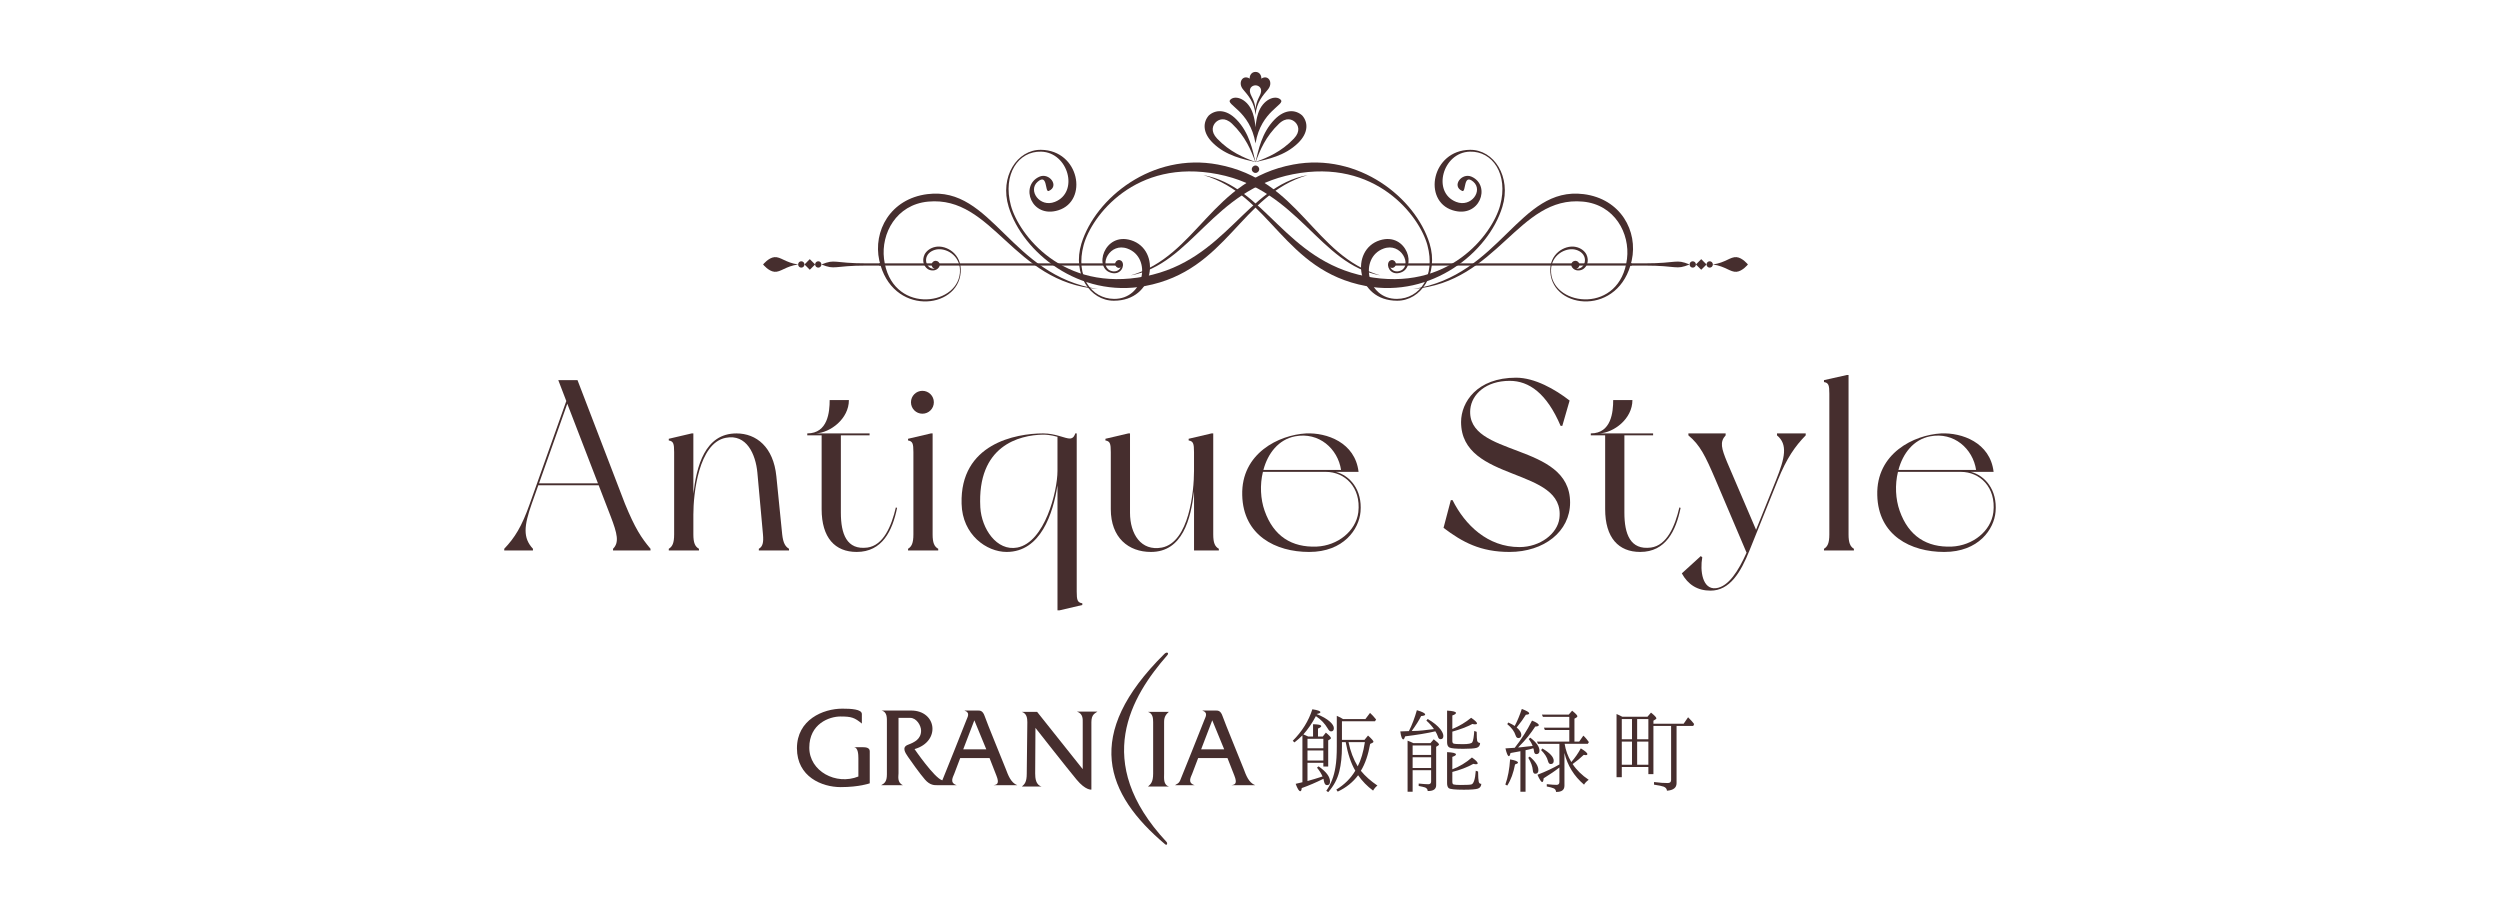 <?xml version="1.0" encoding="UTF-8"?>
<svg id="_レイヤー_2" data-name="レイヤー 2" xmlns="http://www.w3.org/2000/svg" viewBox="0 0 300 110">
  <defs>
    <style>
      .cls-1 {
        fill: #462e2e;
      }

      .cls-1, .cls-2 {
        stroke-width: 0px;
      }

      .cls-2 {
        fill: none;
      }
    </style>
  </defs>
  <g id="top">
    <g>
      <g>
        <g>
          <g>
            <path class="cls-1" d="m102.449,89.665h1.105c.357,0,.816.06.816.487v3.845s-1.244.456-3.49.456c-2.245,0-5.247-1.236-5.247-4.66,0-3.422,3.131-4.754,5.444-4.754,1.044,0,2.346.062,2.346.647v1.143c-.879-.717-1.235-.85-2.57-.85-1.341,0-3.738.877-3.738,3.736,0,2.844,3.215,4.542,5.891,3.467v-2.182c0-.458-.036-1.335-.557-1.335Z"/>
            <path class="cls-1" d="m119.238,94.221h2.833c-.78-.293-1.105-1.235-1.368-1.921-.264-.682-2.315-5.669-2.538-6.354-.233-.683-.553-.683-.821-.683h-1.622c.779.262.35.816.22,1.206-.128.388-2.864,7.171-2.864,7.171-.947-.261-3.332-3.749-3.332-3.749,3.161-.91,2.679-4.628-.42-4.628h-3.553c.719.162.654.915.654,1.5v6.158c0,.845-.262,1.076-.685,1.3h2.605c-.715-.324-.525-1.075-.525-1.432v-6.644h1.405c.753,0,1.303.913,1.303,1.533,0,1.004-.785,1.397-1.562,1.689-.785.293-.359.945,0,1.465.357.523,1.399,1.992,2.023,2.71.617.717,1.172.68,1.464.68h2.346c-.908-.29-.421-1.003-.293-1.363.133-.361.717-1.893.717-1.893h3.519s.426,1.105.816,2.088c.395.973.094,1.104-.324,1.167Zm-3.652-4.298l1.335-3.487,1.436,3.487h-2.771Z"/>
            <path class="cls-1" d="m147.781,94.221h2.841c-.787-.293-1.11-1.235-1.369-1.921-.259-.682-2.316-5.669-2.542-6.354-.23-.683-.551-.683-.818-.683h-1.626c.787.262.357.816.225,1.206-.13.388-2.868,7.171-2.868,7.171-.182.426-.449.432-.617.581h2.347c-.913-.29-.424-1.003-.295-1.363.129-.361.72-1.893.72-1.893h3.518s.429,1.105.819,2.088c.389.973.094,1.104-.335,1.167Zm-3.645-4.298l1.335-3.487,1.433,3.487h-2.768Z"/>
            <path class="cls-1" d="m137.757,94.387c.325-.295.62-.524.62-1.564v-6.159c0-.487-.038-1.046-.62-1.24h2.504c-.259.231-.569.521-.569,1.177v6.222c0,.556-.113,1.372.605,1.564h-2.541Z"/>
            <path class="cls-1" d="m124.254,87.346s-.032,4.919-.032,5.478c0,.556.066,1.372.783,1.564h-2.381c.332-.295.586-.524.586-1.564,0-1.041.07-5.675.07-6.159,0-.487-.07-1.046-.656-1.24h1.831l5.472,6.875v-5.601c0-.361.066-1.043-.683-1.303h2.443c-.29.223-.721.324-.721,1.269v8.086s-.68.125-1.785-1.209c-1.112-1.334-4.926-6.195-4.926-6.195Z"/>
            <path class="cls-1" d="m139.828,101.325c-7.167-6.041-9.91-13.151-.107-22.852.307-.307.599-.125.357.15-4.296,4.913-9.089,12.77-.098,22.402.139.146.088.466-.152.299Z"/>
          </g>
          <g>
            <path class="cls-1" d="m156.293,88.241c-.279.279-.594.57-.958.849l-.206-.194c1.115-1.115,1.904-2.376,2.352-3.783.655.097.97.219.97.352,0,.085-.146.157-.424.206l-.012.024c.667.267,1.188.558,1.564.897.327.291.485.558.485.788,0,.242-.109.388-.34.388-.133,0-.266-.109-.4-.352-.328-.558-.788-1.067-1.419-1.479-.461.861-.958,1.589-1.504,2.195.097.024.267.109.509.218l.073.036h.582v-1.479c.655.012.982.085.982.23,0,.085-.133.182-.388.291v.958h.57l.376-.473c.412.339.607.557.607.655,0,.036-.024.085-.073.121l-.255.158v3.14h-.582v-.448h-1.904v2.183c.582-.158,1.176-.34,1.807-.546-.169-.376-.388-.727-.667-1.055l.194-.158c.922.643,1.37,1.249,1.37,1.819,0,.291-.121.437-.364.437-.182,0-.303-.158-.364-.473-.012-.097-.036-.194-.06-.291-.886.437-1.746.813-2.607,1.115-.012.242-.085.376-.17.376-.158,0-.339-.291-.558-.885,0,0,.085-.024.242-.06.219-.049.412-.097.57-.133v-5.626Zm.606.412v1.14h1.904v-1.14h-1.904Zm0,2.607h1.904v-1.201h-1.904v1.201Zm4.135-2.207v.521c0,1.164-.109,2.158-.315,2.983-.23.946-.679,1.77-1.334,2.498l-.23-.158c.558-.8.922-1.722,1.091-2.801.122-.679.17-1.528.17-2.51v-3.686c.315.133.57.267.752.388h2.68l.557-.74c.23.206.473.473.728.788l-.133.218h-3.965v2.231h2.704l.425-.521c.437.388.655.643.655.752,0,.024-.036.061-.097.109l-.303.146c-.23,1.297-.594,2.377-1.115,3.225.534.655,1.201,1.237,1.988,1.771-.206.157-.376.352-.521.606-.703-.521-1.309-1.14-1.795-1.843-.618.825-1.419,1.479-2.449,1.964l-.169-.242c.97-.594,1.734-1.346,2.279-2.268-.521-.885-.897-2.025-1.152-3.431h-.449Zm.788,0c.23,1.128.607,2.086,1.104,2.91.388-.74.679-1.722.861-2.91h-1.964Z"/>
            <path class="cls-1" d="m168.618,88.363c-.073.242-.146.364-.218.364-.158,0-.279-.315-.364-.958.557-.012.909-.024,1.031-.036.388-.752.691-1.576.958-2.51.667.194.995.364.995.521,0,.097-.158.157-.485.182-.242.497-.606,1.079-1.128,1.795h.109c.849,0,1.698-.133,2.558-.23-.242-.352-.533-.691-.909-1.018l.157-.194c.691.4,1.201.813,1.54,1.249.231.315.34.57.34.788,0,.255-.109.388-.34.388-.157,0-.267-.121-.339-.376-.061-.17-.146-.364-.279-.57-.97.23-2.183.425-3.626.606Zm3.032.813l.4-.461c.424.327.63.521.63.618,0,.036-.024.085-.097.133l-.243.146v4.608c0,.485-.339.715-1.018.703,0-.194-.097-.328-.303-.425-.158-.049-.425-.121-.776-.182v-.291c.497.049.885.085,1.14.085.23,0,.352-.109.352-.328v-1.358h-2.219v2.583h-.606v-6.123c.242.085.473.182.691.291h2.049Zm-2.134.279v1.14h2.219v-1.14h-2.219Zm2.219,2.704v-1.285h-2.219v1.285h2.219Zm2.546-4.68c.873-.364,1.613-.813,2.256-1.346.461.315.703.545.703.679,0,.073-.085.109-.219.109-.109,0-.218-.012-.327-.048-.655.352-1.467.655-2.413.922v1.115c0,.158.036.267.146.315.109.048.485.073,1.104.073.679,0,1.055-.073,1.152-.242.109-.194.182-.655.23-1.346l.291.109c0,.57.024.922.06,1.091.073.158.182.242.352.242-.012.328-.17.521-.449.594-.279.073-.8.109-1.564.109-.897,0-1.455-.049-1.673-.158-.182-.097-.279-.303-.279-.63v-3.795c.703.036,1.067.133,1.067.279,0,.109-.158.206-.437.303v1.625Zm0,4.838c.861-.328,1.649-.8,2.352-1.419.461.327.691.557.691.703,0,.073-.073.109-.194.109-.073,0-.182-.012-.327-.048-.764.425-1.613.74-2.522.97v1.152c0,.206.036.315.158.352.133.036.412.06.861.06.727,0,1.152-.024,1.285-.073.255-.085.436-.618.509-1.637l.279.097c0,.63.036,1.031.073,1.212.036.17.121.267.315.267-.024.291-.157.485-.412.57-.242.085-.813.133-1.685.133-1.055,0-1.661-.061-1.819-.194-.121-.097-.194-.303-.194-.582v-3.735c.703.036,1.067.121,1.067.279,0,.097-.158.194-.437.291v1.492Z"/>
            <path class="cls-1" d="m180.641,94.147c.315-.873.497-1.88.57-3.019.63.109.946.242.946.388,0,.073-.121.146-.352.218-.194,1.018-.497,1.855-.934,2.534l-.23-.121Zm3.201-7.676c.546.218.813.4.813.546,0,.097-.133.157-.425.169-.521.8-1.164,1.625-1.964,2.413l-.097.097.315-.024c.182-.024.425-.048.74-.085.376-.036.606-.061.691-.073-.085-.267-.255-.557-.473-.836l.194-.158c.727.558,1.103,1.079,1.103,1.576,0,.255-.133.4-.388.4-.158,0-.255-.146-.279-.4,0-.061-.024-.158-.073-.303l-.097.024c-.352.121-.643.158-.836.206v4.984h-.618v-4.863c-.219.049-.607.122-1.188.219-.049.242-.121.376-.194.376-.133,0-.267-.315-.412-.934.497-.024.873-.048,1.115-.073.813-1.031,1.503-2.122,2.073-3.262Zm-1.225-1.394c.594.218.886.388.886.534,0,.085-.133.145-.4.157-.291.473-.655.982-1.104,1.528.364.315.558.606.558.873s-.121.4-.352.4c-.158,0-.267-.109-.34-.34-.146-.461-.473-.909-.994-1.334l.121-.194c.327.146.582.279.776.412.327-.618.606-1.297.849-2.037Zm.946,5.711c.691.582,1.043,1.14,1.043,1.637,0,.279-.121.425-.376.425-.17,0-.267-.133-.291-.412-.036-.461-.218-.97-.546-1.504l.17-.145Zm4.171,3.492c0,.521-.339.764-1.006.752-.012-.206-.109-.364-.303-.437-.158-.073-.437-.146-.813-.218v-.279c.546.06.934.085,1.164.085s.352-.109.352-.339v-1.746c-.485.388-1.116.813-1.892,1.297-.024.291-.073.449-.169.449-.122,0-.328-.303-.57-.873,1.006-.388,1.879-.8,2.631-1.237v-2.474h-2.571l-.121-.267h3.88v-1.394h-2.934l-.109-.279h3.043v-1.297h-3.165l-.121-.267h3.213l.412-.473c.424.339.63.558.63.667,0,.049-.036.097-.085.133l-.267.158v2.752h.57l.497-.715.158.146c.133.121.303.352.509.63l-.133.206h-2.777c.121.776.388,1.516.8,2.183.449-.509.825-1.055,1.14-1.637.521.315.788.546.788.691,0,.073-.073.121-.206.121-.073,0-.146-.012-.23-.036-.388.376-.825.74-1.334,1.104.461.703,1.104,1.334,1.928,1.891-.255.182-.448.376-.557.582-1.213-1.031-1.989-2.304-2.352-3.807v3.929Zm-2.644-4.462c.909.534,1.358,1.031,1.358,1.479,0,.255-.121.388-.364.388-.158,0-.267-.121-.328-.364-.109-.448-.388-.873-.824-1.309l.157-.194Z"/>
            <path class="cls-1" d="m197.695,86.01l.425-.497c.425.34.643.57.643.679,0,.049-.024.097-.085.121l-.267.17v.364h3.626l.534-.776c.327.327.57.594.727.813l-.109.23h-2.001v6.863c0,.546-.376.849-1.152.909-.012-.218-.146-.388-.388-.485-.194-.073-.582-.158-1.164-.243v-.315c.716.097,1.273.121,1.649.121.266,0,.4-.121.4-.364v-6.487h-2.122v5.784h-.606v-.861h-3.189v1.224h-.63v-7.578c.218.085.437.194.691.327h3.019Zm-3.08.279v2.425h1.225v-2.425h-1.225Zm1.225,2.704h-1.225v2.777h1.225v-2.777Zm1.964-.279v-2.425h-1.346v2.425h1.346Zm0,3.055v-2.777h-1.346v2.777h1.346Z"/>
          </g>
        </g>
        <g>
          <path class="cls-1" d="m78.062,66.058h-4.498v-.204c.759-.76.526-1.782-.292-3.914l-1.431-3.709h-7.243l-.789,2.219c-.935,2.658-1.081,4.089.146,5.403v.204h-3.446v-.204c1.256-1.315,2.103-2.658,3.067-5.403l4.381-12.325-.964-2.511h2.307l5.695,14.836c1.198,2.921,1.957,4.089,3.067,5.403v.204Zm-6.308-8.061l-3.68-9.55-3.388,9.55h7.068Z"/>
          <path class="cls-1" d="m94.682,65.854v.204h-3.622v-.204c.467-.263.584-.76.497-1.723-.088-.964-.526-5.899-.672-7.418-.205-2.19-1.285-4.673-3.797-4.176-3.271.642-3.884,6.746-3.884,9.199v2.395c0,1.022.205,1.46.672,1.723v.204h-3.622v-.204c.438-.263.643-.701.643-1.723v-9.872c0-1.022-.088-1.314-.643-1.402v-.204l2.745-.643h.204v7.243c.38-3.271,1.373-7.243,5.17-7.243,2.395,0,4.439,1.636,4.79,5.14.292,2.833.584,5.9.701,6.98.117,1.051.38,1.46.818,1.723Z"/>
          <path class="cls-1" d="m107.65,60.947c-.555,2.745-1.782,5.286-4.848,5.286-2.599,0-4.206-1.694-4.206-5.14v-8.85h-1.723v-.234c2.482,0,2.687-2.599,2.687-4.001h2.308c0,2.249-2.22,3.913-3.972,4.001h6.454v.234h-3.446v9.288c0,2.541.701,4.498,3.183,4.177,1.927-.263,2.891-2.571,3.417-4.819l.146.059Z"/>
          <path class="cls-1" d="m112.587,65.854v.204h-3.622v-.204c.438-.263.643-.701.643-1.723v-9.872c0-1.022-.088-1.314-.643-1.402v-.204l2.745-.643h.204v12.121c0,1.022.205,1.46.672,1.723Zm-3.271-17.582c0-.759.613-1.373,1.373-1.373s1.373.613,1.373,1.373c0,.76-.613,1.373-1.373,1.373s-1.373-.613-1.373-1.373Z"/>
          <path class="cls-1" d="m129.877,72.396v.204l-2.745.643h-.234v-15.012c-.526,3.388-2.015,8.002-6.104,8.002-2.395,0-5.315-2.045-5.403-5.783-.205-7.214,6.513-8.441,9.784-8.441,1.519,0,2.658.643,3.242.614.409-.029.555-.409.614-.614h.175v18.984c0,1.022.088,1.314.672,1.402Zm-2.979-19.977c-.146-.029-.818-.263-1.753-.263-2.804.058-7.915,1.285-7.506,8.732.146,2.541,1.957,5.287,4.439,4.819,3.3-.643,4.819-6.747,4.819-9.2v-4.089Z"/>
          <path class="cls-1" d="m146.263,66.058h-2.979v-7.097c-.38,3.3-1.373,7.272-5.17,7.272-2.687,0-4.819-1.694-4.819-5.14v-6.835c0-1.022-.088-1.314-.643-1.402v-.204l2.745-.643h.204v9.521c0,2.541,1.314,4.644,3.826,4.177,3.271-.643,3.855-6.747,3.855-9.2v-2.249c0-1.022-.088-1.314-.643-1.402v-.204l2.745-.643h.205v12.121c0,1.022.204,1.46.672,1.723v.204Z"/>
          <path class="cls-1" d="m163.262,61.415c-.175,2.073-2.015,4.819-6.162,4.819-4.031,0-7.915-1.986-8.032-6.805-.146-5.053,4.439-7.243,7.652-7.418,2.482-.117,5.9,1.081,6.308,4.615h-2.716c1.665.438,3.183,2.132,2.95,4.79Zm-4.147-4.79h-7.564c-.38,1.548-.292,3.271.204,4.673,1.081,3.067,3.271,4.41,6.25,4.293,2.512-.117,4.702-1.84,4.994-4.118.35-3.037-1.665-4.848-3.884-4.848Zm-7.506-.234h9.317c-.38-2.541-2.658-4.585-5.52-4.03-1.986.38-3.271,2.045-3.797,4.03Z"/>
          <path class="cls-1" d="m188.353,48.067l-.876,3.037h-.205c-1.664-3.914-3.797-5.403-6.104-5.403-2.891,0-4.556,1.636-4.732,3.388-.555,5.841,11.975,3.914,11.975,11.215,0,3.475-3.125,5.929-7.272,5.929-3.475,0-5.637-1.168-7.915-2.891l.876-3.329h.205c1.49,2.979,4.206,5.636,8.032,5.636,2.482,0,4.556-1.606,4.79-3.446.76-6.221-11.799-4.235-11.799-11.565,0-2.366,1.898-5.316,6.6-5.316,2.249,0,4.702,1.402,6.426,2.745Z"/>
          <path class="cls-1" d="m201.672,60.947c-.555,2.745-1.782,5.286-4.848,5.286-2.599,0-4.206-1.694-4.206-5.14v-8.85h-1.723v-.234c2.482,0,2.687-2.599,2.687-4.001h2.308c0,2.249-2.22,3.913-3.972,4.001h6.454v.234h-3.446v9.288c0,2.541.701,4.498,3.183,4.177,1.927-.263,2.891-2.571,3.417-4.819l.146.059Z"/>
          <path class="cls-1" d="m213.326,57.647s-2.336,5.812-3.388,8.411c-1.052,2.628-2.366,4.819-4.673,4.819-1.577,0-2.716-.73-3.446-2.073l2.278-2.074.175.146c-.292,1.636.029,3.885,1.635,3.709,1.519-.175,2.717-2.103,3.68-4.264l-3.738-8.791c-1.227-2.862-1.84-4.118-3.242-5.286v-.234h4.469v.234c-.73.789-.497,1.577.175,3.213l3.476,8.119,2.395-5.958c1.081-2.687,1.431-4.293.117-5.374v-.234h3.446v.234c-1.256,1.285-2.278,2.717-3.359,5.403Z"/>
          <path class="cls-1" d="m222.469,65.854v.204h-3.592v-.204c.438-.263.643-.701.643-1.723v-16.881c0-1.022-.088-1.314-.643-1.402v-.233l2.745-.614h.204v19.13c0,1.022.205,1.46.643,1.723Z"/>
          <path class="cls-1" d="m239.467,61.415c-.175,2.073-2.015,4.819-6.162,4.819-4.031,0-7.915-1.986-8.032-6.805-.146-5.053,4.439-7.243,7.652-7.418,2.482-.117,5.9,1.081,6.308,4.615h-2.716c1.665.438,3.183,2.132,2.95,4.79Zm-4.147-4.79h-7.564c-.38,1.548-.292,3.271.204,4.673,1.081,3.067,3.271,4.41,6.25,4.293,2.512-.117,4.702-1.84,4.994-4.118.35-3.037-1.665-4.848-3.884-4.848Zm-7.506-.234h9.317c-.38-2.541-2.658-4.585-5.52-4.03-1.986.38-3.271,2.045-3.797,4.03Z"/>
        </g>
        <g>
          <g>
            <g>
              <path class="cls-1" d="m208.386,32.614c.709-.062,1.364-.874,1.364-.878-.003-.001-.656-.818-1.364-.879-.754-.063-1.321.665-2.842.879,1.519.213,2.087.944,2.842.878Z"/>
              <rect class="cls-1" x="166.952" y="31.602" width="28.872" height=".267"/>
              <rect class="cls-1" x="203.695" y="31.284" width=".902" height=".902" transform="translate(37.104 153.308) rotate(-44.883)"/>
              <path class="cls-1" d="m204.784,31.736c0-.212.17-.383.38-.383.21,0,.38.171.38.383,0,.209-.17.381-.38.381-.21,0-.38-.172-.38-.381Z"/>
              <path class="cls-1" d="m202.75,31.736c0-.212.168-.383.379-.383.211,0,.38.171.38.383,0,.209-.169.381-.38.381-.21,0-.379-.172-.379-.381Z"/>
              <path class="cls-1" d="m197.337,31.602h-1.847v.267h1.847c4.043,0,3.699.559,5.413-.133-1.713-.694-1.369-.134-5.413-.134Z"/>
            </g>
            <g>
              <path class="cls-1" d="m92.935,32.614c-.708-.062-1.363-.874-1.364-.878.003-.001.657-.818,1.364-.879.754-.063,1.321.665,2.842.879-1.519.213-2.087.944-2.842.878Z"/>
              <rect class="cls-1" x="105.497" y="31.602" width="28.872" height=".267"/>
              <rect class="cls-1" x="96.724" y="31.284" width=".902" height=".902" transform="translate(6.12 78.202) rotate(-45.122)"/>
              <path class="cls-1" d="m96.536,31.736c0-.212-.169-.383-.38-.383-.21,0-.38.171-.38.383,0,.209.17.381.38.381.211,0,.38-.172.38-.381Z"/>
              <path class="cls-1" d="m98.571,31.736c0-.212-.168-.383-.379-.383-.21,0-.38.171-.38.383,0,.209.17.381.38.381.21,0,.379-.172.379-.381Z"/>
              <path class="cls-1" d="m103.984,31.602h1.846v.267h-1.846c-4.043,0-3.699.559-5.413-.133,1.714-.694,1.37-.134,5.413-.134Z"/>
            </g>
          </g>
          <g>
            <g>
              <path class="cls-1" d="m150.351,13.63c.166.512.259,1.08.31,1.645.049-.565.145-1.133.308-1.645.547-1.711,2.091-2.288,2.713-1.667.608.611-2.353,1.291-3.013,5.209-.002.017-.005.028-.008.042-.002-.014-.005-.025-.007-.042-.663-3.918-3.624-4.598-3.016-5.209.624-.622,2.165-.045,2.713,1.667Z"/>
              <path class="cls-1" d="m149.968,9.436c-.837-.541-1.474.485-.802,1.292.585.698,1.387,1.551,1.496,3.071.109-1.52.913-2.37,1.495-3.071.672-.807.034-1.834-.8-1.292.039-.323-.185-.811-.694-.808-.512,0-.739.485-.694.808Zm.693.804c.354.007.725.259.668.747-.065.56-.539.891-.668,2.089-.128-1.197-.605-1.529-.67-2.089-.056-.488.316-.74.67-.747Z"/>
              <path class="cls-1" d="m145.551,17.159c1.61,1.571,3.683,1.943,5.111,2.292-.348-1.426-.722-3.503-2.29-5.112-1.253-1.284-2.521-1.193-3.311-.488-.704.789-.795,2.057.49,3.307Zm.505-.526c-.841-.887-.513-1.614-.171-1.957.343-.344,1.073-.67,1.958.168,1.595,1.514,2.309,3.229,2.785,4.573-1.341-.476-3.056-1.19-4.572-2.784Z"/>
              <path class="cls-1" d="m152.951,14.34c-1.568,1.609-1.943,3.686-2.289,5.112,1.426-.35,3.5-.722,5.11-2.292,1.283-1.25,1.195-2.518.49-3.307-.791-.706-2.058-.796-3.31.488Zm.53.505c.883-.839,1.612-.513,1.954-.168.346.343.673,1.07-.171,1.957-1.514,1.594-3.228,2.308-4.568,2.784.474-1.343,1.189-3.059,2.785-4.573Z"/>
            </g>
            <path class="cls-1" d="m151.105,20.306c0,.247-.199.446-.445.446-.245,0-.445-.199-.445-.446,0-.243.2-.443.445-.443.246,0,.445.2.445.443Z"/>
            <g>
              <g>
                <path class="cls-1" d="m163.908,34.322c-9.87-1.843-11.433-10.96-19.502-13.308,7.359,1.339,9.793,10.235,19.478,12.143,9.945,1.957,15.194-5.045,16.133-8.507,1.012-3.753-.91-6.531-3.639-6.452-3.271.093-4.564,4.884-1.641,6.028,1.819.716,3.268-1.374,2.066-2.413-1.243-1.071-.84,1.322-1.337,1.101-1.313-.578-.058-2.25,1.14-1.705,2.362,1.071.963,5.047-2.294,4.021-3.609-1.136-2.531-7.19,2.079-7.253,2.869-.039,5.003,3.226,3.891,6.851-1.68,5.483-8.504,10.965-16.374,9.495Z"/>
                <path class="cls-1" d="m190.033,23.295c4.465.564,6.544,4.453,5.775,7.959-1.471,6.702-9.45,5.934-9.772,1.414-.162-2.227,1.743-3.272,2.986-3.052.729.127,1.178.569,1.354.933.344.736.08,1.418-.378,1.73-.312.22-.989.318-1.354-.209-.019-.016-.059-.116-.07-.148-.026-.091-.03-.189.005-.29.083-.254.357-.392.61-.31.257.083.394.357.311.611-.058.176-.202.285-.363.317.294.033.558-.096.678-.195.367-.302.486-.857.277-1.316-.233-.515-.828-.789-1.356-.828-1.171-.076-2.78.905-2.599,2.863.377,4.051,8.29,4.904,9.103-1.711.374-3.043-1.464-6.509-5.292-6.87-7.777-.735-10.216,9.701-20.37,10.486,10.486-1.597,12.685-12.362,20.456-11.383Z"/>
                <path class="cls-1" d="m171.552,29.233c-1.684-5.48-8.507-10.962-16.372-9.489-9.871,1.843-11.437,10.956-19.504,13.306,7.358-1.34,9.794-10.237,19.478-12.143,9.946-1.955,15.195,5.045,16.133,8.507,1.012,3.747-.91,6.418-3.639,6.452-3.647.045-4.582-4.928-1.641-6.028,2.153-.806,3.48,2.017,2.085,2.631-.566.249-1.086.005-1.253-.397.062.032.116.08.191.08.263,0,.474-.213.474-.474,0-.263-.212-.476-.474-.476-.131.016-.272.067-.359.194-.342.506.133,1.591,1.217,1.366,2.287-.473.953-4.954-2.305-3.93-3.611,1.136-2.877,7.259,2.081,7.256,2.865-.003,4.999-3.226,3.889-6.856Z"/>
              </g>
              <g>
                <path class="cls-1" d="m137.413,34.322c9.87-1.843,11.435-10.96,19.502-13.308-7.358,1.339-9.794,10.235-19.477,12.143-9.946,1.957-15.196-5.045-16.135-8.507-1.011-3.753.91-6.531,3.64-6.452,3.272.093,4.564,4.884,1.641,6.028-1.818.716-3.268-1.374-2.067-2.413,1.243-1.071.84,1.322,1.337,1.101,1.314-.578.058-2.25-1.14-1.705-2.361,1.071-.961,5.047,2.294,4.021,3.611-1.136,2.532-7.19-2.079-7.253-2.867-.039-5.003,3.226-3.889,6.851,1.679,5.483,8.502,10.965,16.373,9.495Z"/>
                <path class="cls-1" d="m111.288,23.295c-4.464.564-6.543,4.453-5.774,7.959,1.471,6.702,9.449,5.934,9.771,1.414.162-2.227-1.743-3.272-2.986-3.052-.729.127-1.178.569-1.355.933-.344.736-.078,1.418.379,1.73.311.22.99.318,1.354-.209.019-.016.058-.116.07-.148.025-.091.03-.189-.005-.29-.082-.254-.356-.392-.611-.31-.255.083-.393.357-.309.611.057.176.201.285.361.317-.292.033-.558-.096-.677-.195-.368-.302-.486-.857-.277-1.316.234-.515.828-.789,1.356-.828,1.171-.076,2.781.905,2.599,2.863-.377,4.051-8.29,4.904-9.102-1.711-.373-3.043,1.464-6.509,5.292-6.87,7.777-.735,10.215,9.701,20.37,10.486-10.486-1.597-12.686-12.362-20.457-11.383Z"/>
                <path class="cls-1" d="m129.769,29.233c1.684-5.48,8.507-10.962,16.373-9.489,9.871,1.843,11.435,10.956,19.503,13.306-7.356-1.34-9.793-10.237-19.478-12.143-9.946-1.955-15.196,5.045-16.133,8.507-1.011,3.747.911,6.418,3.638,6.452,3.647.045,4.585-4.928,1.642-6.028-2.153-.806-3.481,2.017-2.085,2.631.566.249,1.087.005,1.254-.397-.063.032-.117.08-.192.08-.261,0-.474-.213-.474-.474,0-.263.214-.476.474-.476.132.016.273.067.359.194.342.506-.133,1.591-1.217,1.366-2.287-.473-.953-4.954,2.304-3.93,3.613,1.136,2.878,7.259-2.078,7.256-2.867-.003-5.001-3.226-3.891-6.856Z"/>
              </g>
            </g>
          </g>
        </g>
      </g>
      <rect class="cls-2" width="300" height="110"/>
    </g>
  </g>
</svg>